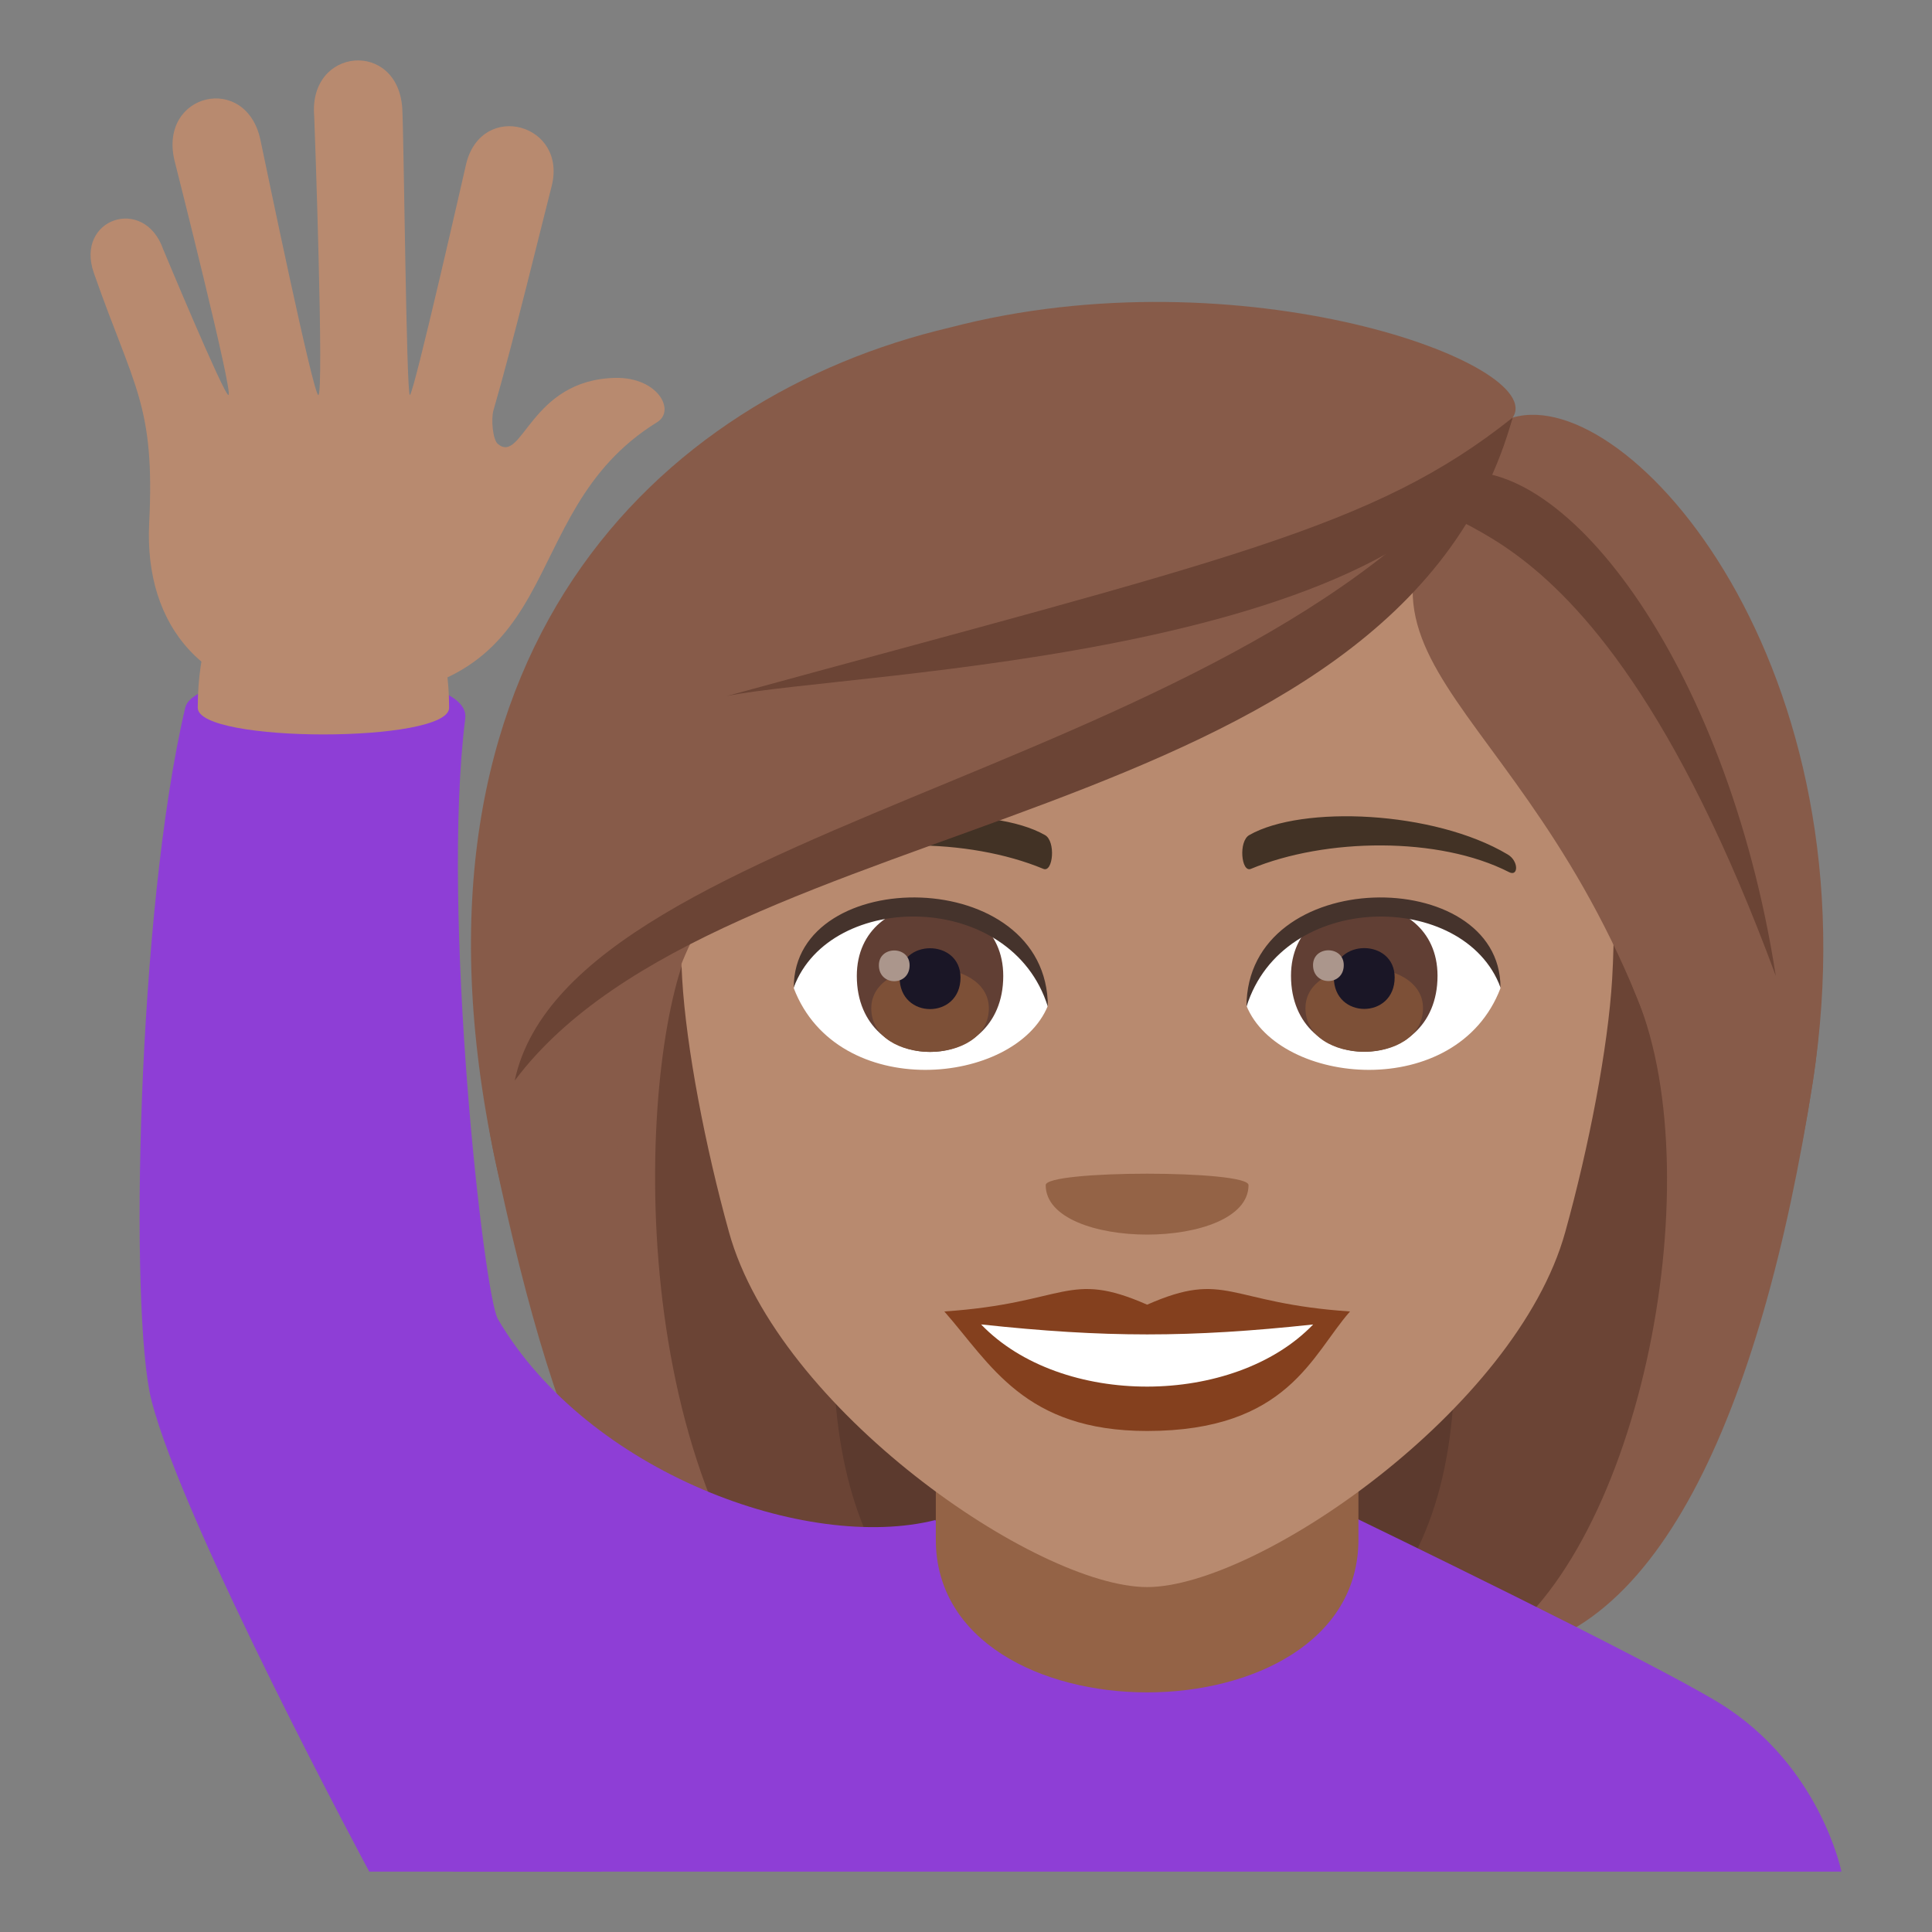 <?xml version="1.0" encoding="utf-8"?>
<!-- Generator: Adobe Illustrator 15.0.0, SVG Export Plug-In . SVG Version: 6.00 Build 0)  -->
<!DOCTYPE svg PUBLIC "-//W3C//DTD SVG 1.1//EN" "http://www.w3.org/Graphics/SVG/1.1/DTD/svg11.dtd">
<svg version="1.1" id="Layer_1" xmlns:x="http://ns.adobe.com/Extensibility/1.0/" xmlns:i="http://ns.adobe.com/AdobeIllustrator/10.0/" xmlns:graph="http://ns.adobe.com/Graphs/1.0/"
	 xmlns="http://www.w3.org/2000/svg" xmlns:xlink="http://www.w3.org/1999/xlink" xmlns:a="http://ns.adobe.com/AdobeSVGViewerExtensions/3.0/"
	 x="0px" y="0px" width="64px" height="64px" viewBox="0 0 64 64" enable-background="new 0 0 64 64" xml:space="preserve">
<rect x="0" y="0" width="64" height="64" fill="#808080" stroke="none"/>
<path fill="#5C3A2E" d="M25.938,20.645c-8.131,34.902-7.388,34.154,9.73,34.154C26.196,48.172,44.342,20.17,25.938,20.645z"/>
<path fill="#6B4435" d="M23.005,20.104c-5.935,26.52-0.814,33.328,3.731,34.695h5.21C19.757,46.213,38.811,19.582,23.005,20.104z"/>
<path fill="#5C3A2E" d="M49.861,20.643c8.132,34.904,7.387,34.156-9.73,34.156C48.843,49.48,31.458,20.168,49.861,20.643z"/>
<path fill="#6B4435" d="M52.793,20.102c8.675,24.127-0.018,33.58-3.732,34.697h-5.207C56.045,46.91,36.99,19.58,52.793,20.102z"/>
<path fill="#875B49" d="M54.236,33.066c2.512,6.133,0.027,18.721-5.176,21.732c5.767,0,9.277-7.979,10.99-18.953
	C62.189,22.129,49.762,22.121,54.236,33.066z"/>
<path fill="#875B49" d="M16.394,38.391c2.1,9.904,4.685,16.408,10.343,16.408c-6.309-6.531-5.566-20.307-3.772-23.734
	C32.103,25.623,12.84,21.635,16.394,38.391z"/>
<path fill="#8E3ED6" d="M19.077,56.43c2.303-1.412,12.08-6.139,12.08-6.139h13.757c0,0,9.77,4.721,12.059,6.135
	C60.297,58.48,61,62,61,62H15C15,62,15.741,58.473,19.077,56.43z"/>
<path fill="#8E3ED6" d="M6.137,23.441c0.357-1.523,9.516-1.535,9.275,0.361c-0.809,6.422,0.615,19.1,1.082,19.896
	c2.979,5.082,10.246,7.732,14.506,6.652C26.977,57.275,19.907,62,19.907,62h-7.676c0,0-6.17-11.475-7.217-15.625
	C4.282,43.469,4.543,30.201,6.137,23.441z"/>
<path fill="#B88A6F" d="M14.877,23.447c0,1.176-8.326,1.176-8.326,0C6.551,15.713,14.877,15.984,14.877,23.447z"/>
<path fill="#B88A6F" d="M20.383,12.518c-2.824,0.061-3.068,2.865-3.889,2.191c-0.17-0.139-0.234-0.822-0.145-1.127
	c0.643-2.199,1.627-6.26,1.922-7.404c0.539-2.072-2.283-2.852-2.822-0.779c-0.025,0.102-1.752,7.717-1.873,7.686
	c-0.115-0.029-0.199-8.664-0.25-9.49c-0.141-2.283-3.109-2.035-2.918,0.246c0.008,0.092,0.334,9.244,0.137,9.244
	c-0.168,0-1.748-7.646-1.916-8.443C8.157,2.4,5.256,3.078,5.778,5.307c0.02,0.084,1.973,7.777,1.789,7.777
	c-0.152,0-2.162-4.828-2.162-4.828C4.776,6.463,2.479,7.244,3.108,9.039c1.332,3.813,2.029,4.363,1.834,8.289
	c-0.172,3.416,1.822,5.857,5.721,5.863c8.52,0.012,6.107-6.115,11.107-9.207C22.391,13.602,21.793,12.49,20.383,12.518z"/>
<path fill="#946346" d="M31,51c0,6.75,14,6.75,14,0v-7H31V51z"/>
<path fill="#B88A6F" d="M38,12.256c-10.835,0-16.053,8.824-15.402,20.17c0.134,2.281,0.768,5.57,1.551,8.391
	C25.774,46.674,34.35,52.574,38,52.574c3.649,0,12.227-5.9,13.85-11.758c0.785-2.82,1.419-6.109,1.555-8.391
	C54.054,21.08,48.838,12.256,38,12.256z"/>
<path fill="#84401E" d="M38,43.219c-2.635-1.16-2.654-0.049-6.718,0.225c1.525,1.732,2.648,3.959,6.716,3.959
	c4.67,0,5.459-2.529,6.723-3.959C40.652,43.17,40.635,42.059,38,43.219z"/>
<path fill="#FFFFFF" d="M32.5,43.873c2.655,2.764,8.377,2.729,11,0.002C39.412,44.314,36.59,44.314,32.5,43.873z"/>
<path fill="#423225" d="M49.941,28.303c-2.442-1.453-6.82-1.633-8.555-0.641c-0.366,0.201-0.268,1.252,0.05,1.121
	c2.472-1.029,6.235-1.08,8.556,0.109C50.305,29.049,50.311,28.516,49.941,28.303z"/>
<path fill="#423225" d="M26.061,28.303c2.44-1.453,6.818-1.633,8.554-0.641c0.366,0.201,0.27,1.252-0.051,1.121
	c-2.472-1.029-6.234-1.082-8.554,0.109C25.698,29.049,25.69,28.516,26.061,28.303z"/>
<path fill="#946346" d="M41.359,39.258c0,2.186-6.719,2.186-6.719,0C34.641,38.754,41.359,38.754,41.359,39.258z"/>
<path fill="#FFFFFF" d="M49.705,32.736c-1.447,3.787-7.337,3.232-8.414,0.582C42.107,29.055,48.908,28.689,49.705,32.736z"/>
<path fill="#613F34" d="M42.766,32.324c0,3.355,4.854,3.355,4.854,0C47.619,29.207,42.766,29.207,42.766,32.324z"/>
<path fill="#7D5037" d="M43.245,33.396c0,1.926,3.894,1.926,3.894,0C47.139,31.611,43.245,31.611,43.245,33.396z"/>
<path fill="#1A1626" d="M44.185,32.377c0,1.393,2.015,1.393,2.015,0C46.199,31.084,44.185,31.084,44.185,32.377z"/>
<path fill="#AB968C" d="M43.496,31.971c0,0.703,1.018,0.703,1.018,0C44.514,31.316,43.496,31.316,43.496,31.971z"/>
<path fill="#45332C" d="M49.705,32.707c0-4.072-8.414-4.072-8.414,0.645C42.489,29.48,48.504,29.48,49.705,32.707z"/>
<path fill="#FFFFFF" d="M26.295,32.736c1.449,3.787,7.338,3.232,8.417,0.582C33.895,29.055,27.094,28.689,26.295,32.736z"/>
<path fill="#613F34" d="M28.383,32.33c0,3.355,4.851,3.355,4.851,0C33.234,29.213,28.383,29.213,28.383,32.33z"/>
<path fill="#7D5037" d="M28.862,33.402c0,1.924,3.895,1.924,3.895,0C32.756,31.617,28.862,31.617,28.862,33.402z"/>
<path fill="#1A1626" d="M29.801,32.383c0,1.393,2.017,1.393,2.017,0C31.818,31.088,29.801,31.088,29.801,32.383z"/>
<path fill="#AB968C" d="M29.114,31.975c0,0.705,1.018,0.705,1.018,0C30.131,31.322,29.114,31.322,29.114,31.975z"/>
<path fill="#45332C" d="M26.295,32.707c0-4.072,8.417-4.072,8.417,0.643C33.513,29.479,27.499,29.479,26.295,32.707z"/>
<path fill="#875B49" d="M50.107,13.834c-7.598,7.785-0.346,8.287,4.129,19.232c2.512,6.133,4.102,13.754,5.814,2.779
	C62.189,22.129,53.969,12.689,50.107,13.834z"/>
<path fill="#875B49" d="M31.458,10.852c-9.635,2.268-18.617,10.783-15.063,27.539c2.1,9.904,4.776-3.898,6.57-7.326
	c9.139-5.441,24.768-9.561,27.143-17.23C51.313,12.063,41.099,8.326,31.458,10.852z"/>
<path fill="#6B4435" d="M24.075,23.057c4.074-0.826,23.566-1.215,26.033-9.223C45.502,17.504,40.729,18.504,24.075,23.057z"/>
<path fill="#6B4435" d="M17.05,35.797c6.835-9.123,29.227-8.117,33.057-21.963C42.672,25.455,18.918,27.025,17.05,35.797z"/>
<path fill="#6B4435" d="M47.855,15.73c-1.766,2.781,4.364-1.303,10.971,16.6C57.198,21.863,51.615,14.658,47.855,15.73z"/>
</svg>
